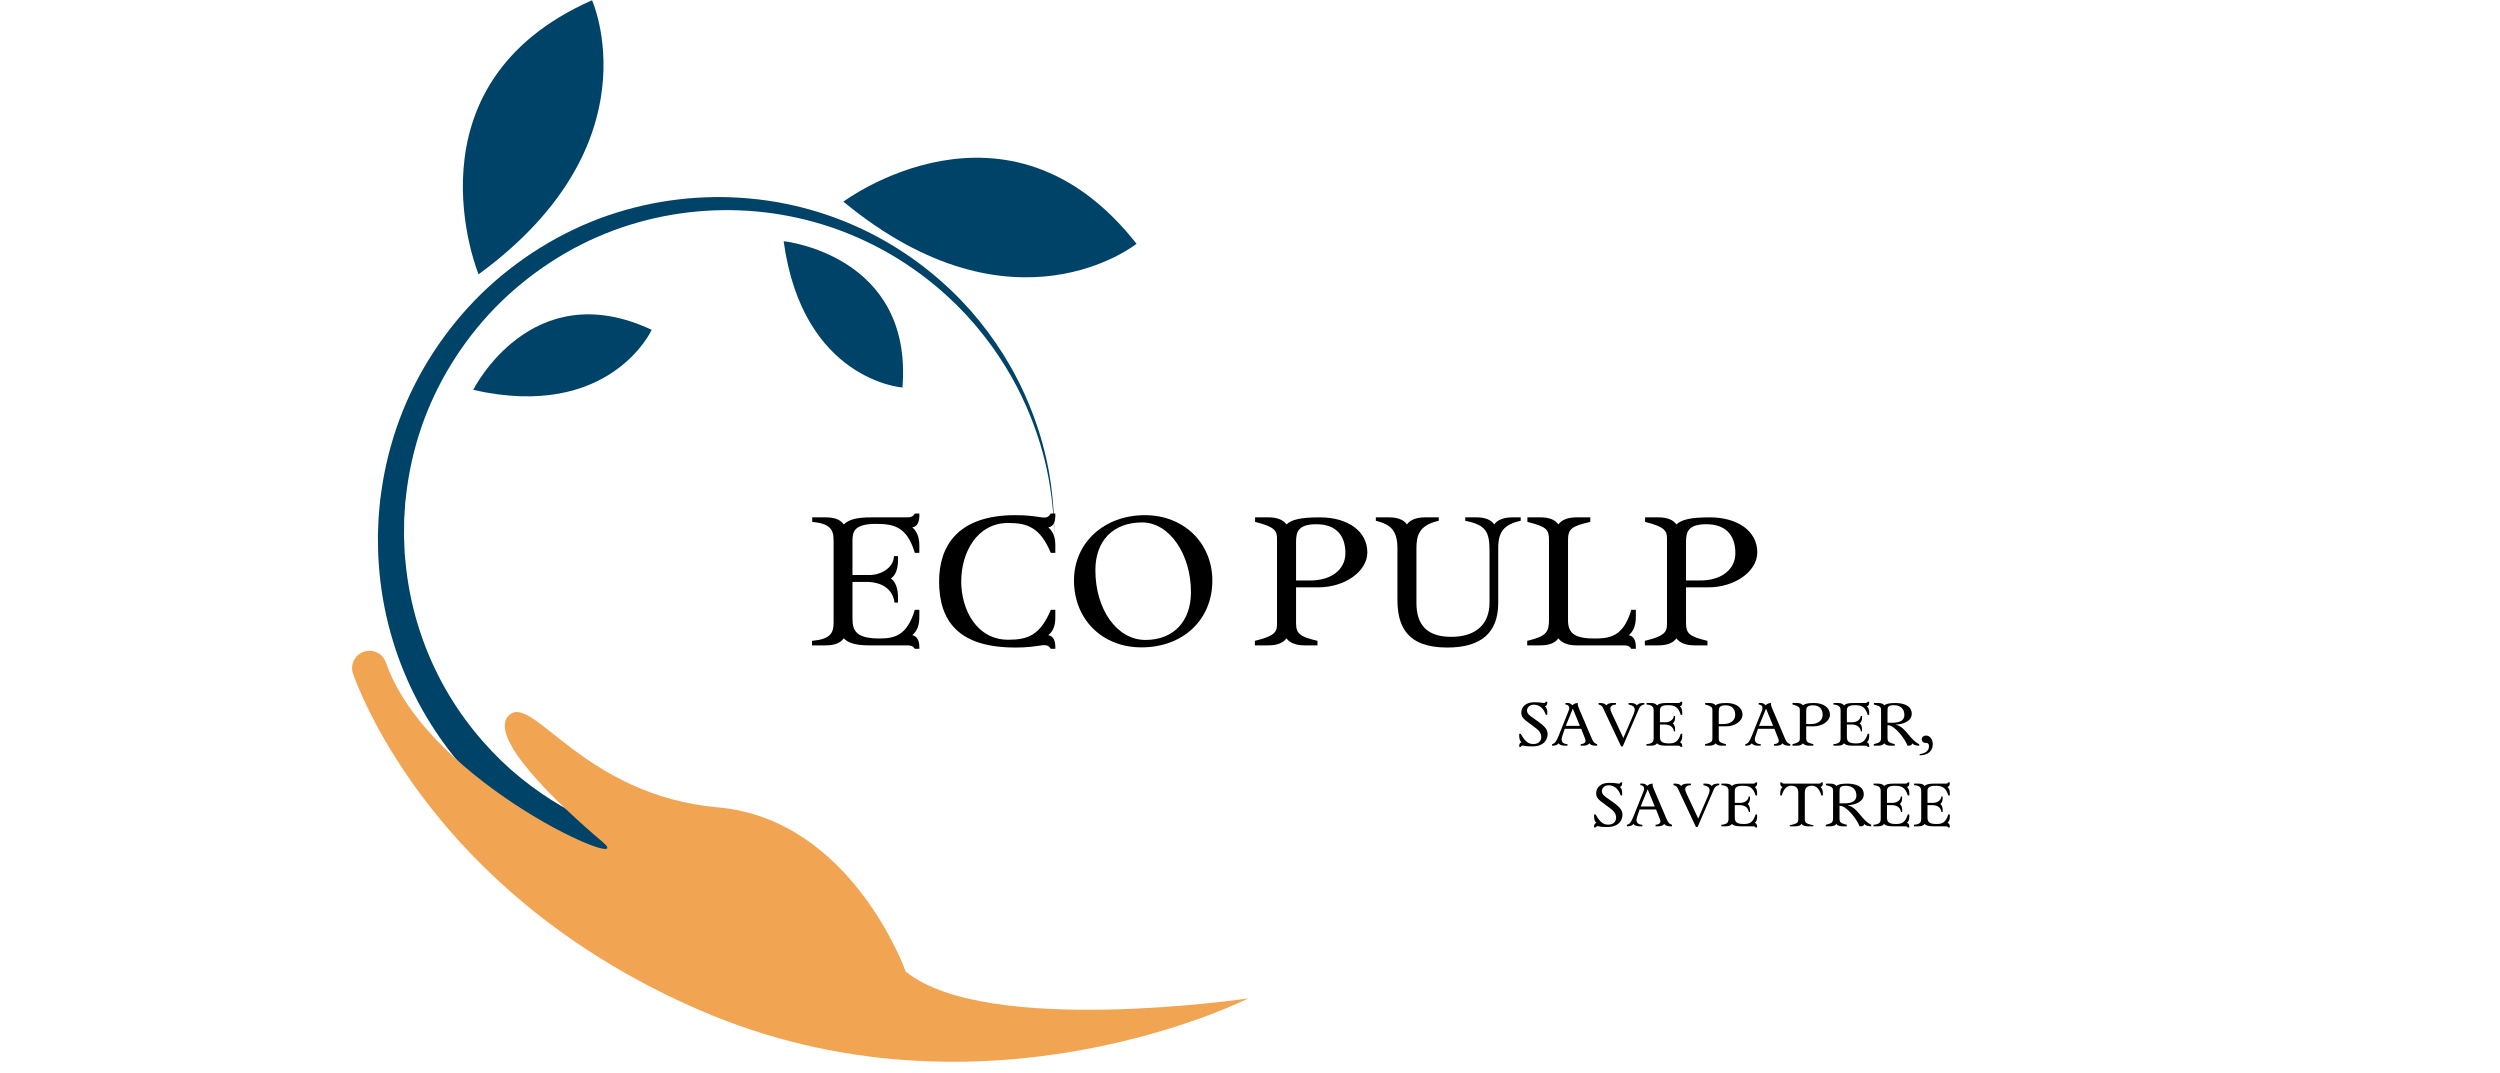 <svg xmlns="http://www.w3.org/2000/svg" xmlns:xlink="http://www.w3.org/1999/xlink" width="403" zoomAndPan="magnify" viewBox="0 0 302.25 129.75" height="173" preserveAspectRatio="xMidYMid meet" version="1.0"><defs><g/><clipPath id="df6d48259e"><path d="M 55 0.035 L 73 0.035 L 73 34 L 55 34 Z M 55 0.035 " clip-rule="nonzero"/></clipPath><clipPath id="ee2774e625"><path d="M 42.445 78 L 150.926 78 L 150.926 129 L 42.445 129 Z M 42.445 78 " clip-rule="nonzero"/></clipPath></defs><path fill="#004369" d="M 87.305 107.316 C 87.305 107.316 86.562 107.289 85.176 107.234 C 84.801 107.203 84.383 107.164 83.922 107.125 C 83.695 107.105 83.453 107.082 83.203 107.062 C 82.949 107.043 82.703 107 82.438 106.965 C 81.914 106.887 81.348 106.82 80.746 106.719 C 80.148 106.605 79.516 106.484 78.844 106.355 C 76.176 105.785 72.988 104.797 69.562 103.16 C 66.141 101.527 62.516 99.176 59.094 96.023 C 55.699 92.848 52.531 88.84 50.145 84.086 C 48.949 81.711 47.953 79.164 47.211 76.48 C 46.465 73.797 45.98 70.98 45.789 68.105 C 45.766 67.746 45.742 67.383 45.723 67.023 C 45.707 66.66 45.707 66.297 45.703 65.938 C 45.695 65.57 45.691 65.211 45.688 64.844 L 45.688 64.672 L 45.695 64.539 L 45.703 64.277 L 45.723 63.75 C 45.738 63.398 45.75 63.043 45.766 62.691 C 45.797 62.32 45.828 61.945 45.859 61.574 C 45.895 61.199 45.922 60.824 45.961 60.453 C 46.012 60.086 46.062 59.723 46.113 59.355 C 46.527 56.422 47.262 53.504 48.312 50.676 C 50.414 45.023 53.836 39.797 58.172 35.531 C 62.535 31.293 67.809 28.02 73.438 26.07 C 76.254 25.102 79.148 24.445 82.035 24.109 C 84.926 23.766 87.816 23.742 90.609 23.996 C 96.246 24.504 101.52 26.184 106.055 28.617 C 110.598 31.051 114.383 34.207 117.348 37.551 C 120.297 40.922 122.457 44.453 123.926 47.762 C 125.406 51.07 126.27 54.125 126.75 56.676 C 127.238 59.227 127.348 61.266 127.434 62.648 C 127.453 64.035 127.461 64.777 127.461 64.777 C 127.461 64.777 127.434 64.039 127.379 62.652 C 127.262 61.273 127.098 59.242 126.551 56.719 C 126.008 54.195 125.074 51.184 123.531 47.945 C 121.996 44.711 119.777 41.285 116.801 38.051 C 113.805 34.84 110.027 31.848 105.547 29.598 C 103.312 28.469 100.91 27.527 98.383 26.828 C 95.863 26.129 93.203 25.672 90.508 25.492 C 87.785 25.312 85.02 25.41 82.258 25.805 C 79.496 26.199 76.75 26.895 74.094 27.887 C 68.777 29.875 63.859 33.109 59.848 37.211 C 55.855 41.332 52.781 46.316 50.953 51.633 C 50.043 54.289 49.43 57.02 49.113 59.746 C 49.074 60.086 49.035 60.426 48.996 60.766 C 48.969 61.102 48.953 61.438 48.93 61.77 C 48.91 62.105 48.891 62.438 48.867 62.77 C 48.863 63.121 48.859 63.477 48.855 63.828 L 48.848 64.355 L 48.844 64.617 L 48.844 64.75 C 48.844 64.754 48.84 64.836 48.844 64.777 L 48.844 64.84 C 48.859 65.176 48.871 65.512 48.883 65.848 C 48.898 66.184 48.906 66.52 48.926 66.852 C 48.957 67.188 48.984 67.52 49.016 67.848 C 49.258 70.5 49.77 73.074 50.516 75.516 C 51.258 77.961 52.227 80.27 53.371 82.41 C 55.66 86.691 58.633 90.262 61.777 93.059 C 64.949 95.836 68.27 97.871 71.375 99.254 C 74.488 100.645 77.355 101.457 79.75 101.91 C 80.352 102.008 80.922 102.102 81.457 102.191 C 81.992 102.266 82.5 102.312 82.969 102.371 C 83.203 102.395 83.434 102.43 83.645 102.438 C 83.855 102.453 84.059 102.465 84.25 102.477 C 84.641 102.504 84.992 102.523 85.305 102.547 C 86.688 102.566 87.422 102.574 87.422 102.574 L 87.43 102.574 C 88.738 102.594 89.781 103.672 89.762 104.98 C 89.746 106.289 88.672 107.336 87.363 107.316 C 87.348 107.316 87.32 107.316 87.305 107.316 " fill-opacity="1" fill-rule="nonzero"/><g clip-path="url(#df6d48259e)"><path fill="#004369" d="M 71.578 0.031 C 48.43 10.25 57.859 33.164 57.859 33.164 C 79.41 17.398 71.578 0.031 71.578 0.031 " fill-opacity="1" fill-rule="nonzero"/></g><path fill="#004369" d="M 101.965 24.379 C 122.555 41.383 137.406 29.473 137.406 29.473 C 121.781 9.543 101.965 24.379 101.965 24.379 " fill-opacity="1" fill-rule="nonzero"/><path fill="#004369" d="M 57.211 47.137 C 73.754 50.898 78.793 39.879 78.793 39.879 C 64.23 33.035 57.211 47.137 57.211 47.137 " fill-opacity="1" fill-rule="nonzero"/><path fill="#004369" d="M 94.742 29.16 C 97.043 46 109.109 46.852 109.109 46.852 C 110.391 30.793 94.742 29.16 94.742 29.16 " fill-opacity="1" fill-rule="nonzero"/><g clip-path="url(#ee2774e625)"><path fill="#f1a452" d="M 109.496 117.457 C 109.496 117.457 103.012 99.059 86.805 97.613 C 70.594 96.168 64.473 83.902 61.59 86.426 C 58.707 88.953 67.508 97.273 72.832 101.773 C 77.652 105.844 51.867 95.008 46.645 80.078 C 46.07 78.43 43.848 78.18 42.902 79.645 C 42.543 80.203 42.465 80.895 42.695 81.516 C 44.555 86.535 54.367 109.062 84.641 122.148 C 118.859 136.941 150.914 120.707 150.914 120.707 C 150.914 120.707 119.219 125.398 109.496 117.457 " fill-opacity="1" fill-rule="nonzero"/></g><g fill="#000000" fill-opacity="1"><g transform="translate(151.236, 78.025)"><g><path d="M 2.125 0 C 3.137 0 3.902 -0.285 4.297 -0.855 C 4.668 -0.309 5.457 0 6.469 0 L 8.047 0 L 8.047 -0.547 C 5.832 -1.074 5.457 -1.426 5.457 -2.762 L 5.457 -7.016 L 8.156 -7.016 C 11.332 -7.016 14.074 -8.922 14.074 -11.246 C 14.074 -13.746 11.793 -15.477 8.332 -15.477 C 6.027 -15.477 4.934 -15.215 4.297 -14.621 C 3.902 -15.191 3.137 -15.477 2.125 -15.477 L 0.504 -15.477 L 0.504 -14.93 C 3.156 -14.27 3.156 -13.723 3.156 -12.715 L 3.156 -2.762 C 3.156 -1.777 3.156 -1.184 0.48 -0.547 L 0.48 0 Z M 5.457 -12.52 C 5.457 -13.723 5.723 -14.645 7.914 -14.645 C 10.172 -14.645 11.422 -13.418 11.422 -11.137 C 11.422 -9.184 9.734 -7.848 7.211 -7.848 L 5.457 -7.848 Z M 5.457 -12.52 "/></g></g></g><g fill="#000000" fill-opacity="1"><g transform="translate(166.053, 78.025)"><g><path d="M 16.77 -15.477 C 15.762 -15.477 14.973 -15.172 14.602 -14.621 C 14.227 -15.172 13.527 -15.477 12.43 -15.477 L 11.094 -15.477 L 11.094 -15.062 C 13.656 -14.555 14.031 -13.68 14.031 -11.379 L 14.031 -5.195 C 14.031 -2.52 12.344 -1.031 9.406 -1.031 C 6.555 -1.031 5.195 -2.391 5.195 -5.129 L 5.195 -11.707 C 5.195 -13.176 5.414 -14.512 7.891 -15.062 L 7.891 -15.477 L 6.227 -15.477 C 5.129 -15.477 4.383 -15.125 4.055 -14.621 C 3.66 -15.191 2.895 -15.477 1.887 -15.477 L 0.285 -15.477 L 0.285 -15.062 C 2.215 -14.602 2.895 -13.746 2.895 -11.707 L 2.895 -5.566 C 2.895 -2.391 3.969 0.262 8.922 0.262 C 13.023 0.262 15.082 -1.535 15.082 -5.129 L 15.082 -11.75 C 15.082 -13.766 15.805 -14.621 17.801 -15.062 L 17.801 -15.477 Z M 16.77 -15.477 "/></g></g></g><g fill="#000000" fill-opacity="1"><g transform="translate(184.136, 78.025)"><g><path d="M 13.637 -4.297 L 13.086 -4.297 C 12.234 -1.445 10.918 -0.875 9.012 -0.832 C 6.246 -0.766 5.438 -1.426 5.438 -3.047 L 5.438 -12.715 C 5.438 -14.098 5.875 -14.402 8.133 -14.93 L 8.133 -15.477 L 6.445 -15.477 C 5.438 -15.477 4.648 -15.172 4.273 -14.621 C 3.902 -15.172 3.18 -15.477 2.105 -15.477 L 0.527 -15.477 L 0.527 -14.93 C 2.871 -14.336 3.137 -14.008 3.137 -12.715 L 3.137 -3.199 C 3.137 -1.621 2.895 -1.117 0.504 -0.547 L 0.504 0 L 2.105 0 C 3.18 0 3.902 -0.309 4.273 -0.855 C 4.648 -0.309 5.438 0 6.445 0 L 11.902 0 C 12.52 0 12.824 0 13.086 0.418 L 13.637 0.418 L 13.637 0.176 C 13.637 -0.656 13.328 -1.141 12.781 -1.227 C 13.352 -1.711 13.637 -2.367 13.637 -3.484 Z M 13.637 -4.297 "/></g></g></g><g fill="#000000" fill-opacity="1"><g transform="translate(198.383, 78.025)"><g><path d="M 2.125 0 C 3.137 0 3.902 -0.285 4.297 -0.855 C 4.668 -0.309 5.457 0 6.469 0 L 8.047 0 L 8.047 -0.547 C 5.832 -1.074 5.457 -1.426 5.457 -2.762 L 5.457 -7.016 L 8.156 -7.016 C 11.332 -7.016 14.074 -8.922 14.074 -11.246 C 14.074 -13.746 11.793 -15.477 8.332 -15.477 C 6.027 -15.477 4.934 -15.215 4.297 -14.621 C 3.902 -15.191 3.137 -15.477 2.125 -15.477 L 0.504 -15.477 L 0.504 -14.93 C 3.156 -14.27 3.156 -13.723 3.156 -12.715 L 3.156 -2.762 C 3.156 -1.777 3.156 -1.184 0.48 -0.547 L 0.48 0 Z M 5.457 -12.52 C 5.457 -13.723 5.723 -14.645 7.914 -14.645 C 10.172 -14.645 11.422 -13.418 11.422 -11.137 C 11.422 -9.184 9.734 -7.848 7.211 -7.848 L 5.457 -7.848 Z M 5.457 -12.52 "/></g></g></g><g fill="#000000" fill-opacity="1"><g transform="translate(97.669, 78.025)"><g><path d="M 13.48 0.418 L 13.48 0.176 C 13.48 -0.68 13.109 -1.16 12.629 -1.227 C 13.195 -1.73 13.48 -2.367 13.48 -3.484 L 13.48 -4.297 L 12.934 -4.297 C 11.992 -1.184 10.5 -0.832 8.637 -0.832 C 5.766 -0.832 5.395 -1.84 5.395 -3.246 L 5.395 -7.672 L 7.102 -7.672 C 8.836 -7.672 10.258 -6.883 10.48 -5.172 L 10.895 -5.172 L 10.895 -5.918 C 10.895 -6.863 10.59 -7.695 10.039 -8.09 C 10.59 -8.461 10.895 -9.207 10.895 -10.258 L 10.895 -10.785 L 10.414 -10.785 C 10.348 -9.34 8.812 -8.508 7.477 -8.508 L 5.395 -8.508 L 5.395 -12.648 C 5.395 -13.723 5.59 -14.688 8.223 -14.688 C 10.5 -14.688 11.992 -14.293 12.934 -11.18 L 13.48 -11.18 L 13.48 -12.012 C 13.48 -13.109 13.195 -13.746 12.629 -14.27 C 13.219 -14.336 13.48 -14.93 13.48 -15.652 L 13.48 -15.938 L 12.934 -15.938 C 12.648 -15.477 12.363 -15.477 11.773 -15.477 L 7.762 -15.477 C 6.027 -15.477 5.043 -15.281 4.34 -14.621 C 3.969 -15.172 3.266 -15.477 2.172 -15.477 L 0.527 -15.477 L 0.527 -14.93 C 2.652 -14.73 3.113 -14.031 3.113 -12.715 L 3.113 -2.762 C 3.113 -1.469 2.719 -0.746 0.504 -0.547 L 0.504 0 L 2.172 0 C 3.266 0 3.969 -0.309 4.34 -0.855 C 4.867 -0.309 5.699 0 7.434 0 L 11.773 0 C 12.363 0 12.648 0 12.934 0.418 Z M 13.48 0.418 "/></g></g></g><g fill="#000000" fill-opacity="1"><g transform="translate(112.354, 78.025)"><g><path d="M 15.234 0.418 L 15.234 0.176 C 15.234 -0.656 14.93 -1.141 14.383 -1.227 C 14.996 -1.73 15.234 -2.41 15.234 -3.375 L 15.234 -4.297 L 14.688 -4.297 C 13.395 -1.184 11.859 -0.68 9.535 -0.68 C 5.766 -0.68 3.859 -4.254 3.859 -7.738 C 3.859 -11.223 5.766 -14.797 9.535 -14.797 C 11.816 -14.797 13.395 -14.293 14.688 -11.18 L 15.234 -11.18 L 15.234 -12.125 C 15.234 -12.957 15.062 -13.656 14.383 -14.27 C 14.887 -14.316 15.234 -14.777 15.234 -15.652 L 15.234 -15.938 L 14.688 -15.938 C 14.426 -15.52 14.184 -15.391 13.57 -15.477 C 12.539 -15.629 11.816 -15.742 10.391 -15.742 C 3.441 -15.742 1.184 -12.012 1.184 -7.738 C 1.184 -3.023 3.441 0.262 10.391 0.262 C 11.816 0.262 12.539 0.152 13.57 0 C 14.207 -0.086 14.426 0.043 14.688 0.418 Z M 15.234 0.418 "/></g></g></g><g fill="#000000" fill-opacity="1"><g transform="translate(128.771, 78.025)"><g><path d="M 9.23 0.242 C 14.25 0.242 17.801 -3.09 17.801 -7.828 C 17.801 -12.363 14.359 -15.742 9.645 -15.742 C 4.715 -15.742 1.074 -12.406 1.074 -7.848 C 1.074 -3.156 4.473 0.242 9.23 0.242 Z M 9.711 -0.656 C 6.27 -0.656 3.66 -4.34 3.66 -9.098 C 3.66 -12.629 5.789 -14.863 9.316 -14.863 C 12.582 -14.863 15.215 -11.07 15.215 -6.445 C 15.215 -2.871 13.086 -0.656 9.711 -0.656 Z M 9.711 -0.656 "/></g></g></g><g fill="#000000" fill-opacity="1"><g transform="translate(183.37, 90.154)"><g><path d="M 0.484 0.141 C 0.598 -0.027 0.652 -0.043 0.938 0.016 C 1.258 0.082 1.559 0.086 1.914 0.086 C 3.289 0.086 3.734 -0.746 3.734 -1.395 C 3.734 -1.812 3.559 -2.121 3.121 -2.508 C 2.582 -2.98 1.785 -3.438 1.5 -3.719 C 1.383 -3.836 1.242 -4.043 1.242 -4.238 C 1.242 -4.512 1.461 -4.957 2.07 -4.957 C 2.508 -4.957 3.188 -4.75 3.516 -3.734 L 3.699 -3.734 L 3.699 -4.012 C 3.699 -4.289 3.664 -4.547 3.414 -4.766 C 3.609 -4.789 3.699 -4.984 3.699 -5.227 L 3.699 -5.312 L 3.516 -5.312 C 3.414 -5.152 3.363 -5.125 3.094 -5.184 C 2.887 -5.227 2.543 -5.254 2.105 -5.254 C 1.191 -5.254 0.555 -4.766 0.555 -3.984 C 0.555 -3.617 0.68 -3.383 1.074 -3.055 C 1.461 -2.734 2.039 -2.359 2.527 -1.945 C 2.82 -1.695 2.969 -1.359 2.969 -1.066 C 2.969 -0.613 2.676 -0.203 2.039 -0.203 C 1.434 -0.203 1.074 -0.426 0.484 -1.434 L 0.301 -1.434 L 0.301 -1.25 C 0.301 -0.832 0.367 -0.598 0.586 -0.41 C 0.418 -0.387 0.301 -0.234 0.301 0.059 L 0.301 0.141 Z M 0.484 0.141 "/></g></g></g><g fill="#000000" fill-opacity="1"><g transform="translate(187.558, 90.154)"><g><path d="M 0.145 0 C 0.512 0 0.746 -0.102 0.871 -0.285 C 0.992 -0.102 1.266 0 1.594 0 L 1.953 0 L 1.953 -0.184 C 1.551 -0.191 1.066 -0.387 1.301 -1.098 L 1.617 -2.039 L 3.609 -2.039 L 4.086 -0.824 C 4.262 -0.371 3.941 -0.219 3.551 -0.184 L 3.551 0 L 3.867 0 C 4.227 0 4.465 -0.102 4.59 -0.285 C 4.715 -0.102 4.977 0 5.312 0 L 5.535 0 L 5.535 -0.184 C 5.117 -0.309 5 -0.598 4.832 -0.992 L 3.379 -4.406 C 3.266 -4.664 3.156 -4.906 3.203 -5.16 C 2.852 -5.16 2.641 -5 2.543 -4.875 C 2.418 -5.059 2.188 -5.16 2.012 -5.16 L 1.703 -5.16 L 1.703 -4.977 C 2.113 -4.941 2.266 -4.664 2.098 -4.246 L 0.883 -1.207 C 0.594 -0.477 0.41 -0.25 0.086 -0.184 L 0.086 0 Z M 2.594 -4.48 L 3.449 -2.398 L 1.746 -2.398 Z M 2.594 -4.48 "/></g></g></g><g fill="#000000" fill-opacity="1"><g transform="translate(193.187, 90.154)"><g><path d="M 3.004 0.082 L 4.969 -4.48 C 5.082 -4.73 5.262 -4.949 5.613 -4.977 L 5.613 -5.16 L 5.43 -5.16 C 5.094 -5.16 4.832 -5.059 4.707 -4.875 C 4.582 -5.059 4.328 -5.16 3.984 -5.16 L 3.707 -5.16 L 3.707 -4.977 C 4.188 -4.875 4.453 -4.715 4.453 -4.348 C 4.453 -4.254 4.414 -4.035 4.312 -3.801 L 3.078 -0.93 L 1.652 -3.977 C 1.559 -4.18 1.504 -4.355 1.504 -4.48 C 1.504 -4.801 1.77 -4.957 2.191 -4.977 L 2.191 -5.16 L 1.738 -5.16 C 1.41 -5.16 1.141 -5.059 1.016 -4.875 C 0.891 -5.059 0.652 -5.16 0.293 -5.16 L 0.086 -5.16 L 0.086 -4.977 C 0.488 -4.875 0.547 -4.707 0.645 -4.504 L 2.801 0.082 Z M 3.004 0.082 "/></g></g></g><g fill="#000000" fill-opacity="1"><g transform="translate(198.888, 90.154)"><g><path d="M 4.496 0.141 L 4.496 0.059 C 4.496 -0.227 4.371 -0.387 4.211 -0.41 C 4.402 -0.578 4.496 -0.789 4.496 -1.164 L 4.496 -1.434 L 4.312 -1.434 C 4 -0.395 3.5 -0.277 2.879 -0.277 C 1.922 -0.277 1.797 -0.613 1.797 -1.082 L 1.797 -2.559 L 2.367 -2.559 C 2.945 -2.559 3.422 -2.297 3.492 -1.727 L 3.633 -1.727 L 3.633 -1.973 C 3.633 -2.289 3.531 -2.566 3.348 -2.699 C 3.531 -2.82 3.633 -3.07 3.633 -3.422 L 3.633 -3.598 L 3.473 -3.598 C 3.449 -3.113 2.938 -2.836 2.492 -2.836 L 1.797 -2.836 L 1.797 -4.219 C 1.797 -4.574 1.863 -4.898 2.742 -4.898 C 3.5 -4.898 4 -4.766 4.312 -3.727 L 4.496 -3.727 L 4.496 -4.004 C 4.496 -4.371 4.402 -4.582 4.211 -4.758 C 4.406 -4.781 4.496 -4.977 4.496 -5.219 L 4.496 -5.312 L 4.312 -5.312 C 4.219 -5.16 4.121 -5.16 3.926 -5.16 L 2.586 -5.16 C 2.012 -5.16 1.68 -5.094 1.449 -4.875 C 1.324 -5.059 1.09 -5.16 0.723 -5.16 L 0.176 -5.16 L 0.176 -4.977 C 0.883 -4.914 1.039 -4.68 1.039 -4.238 L 1.039 -0.922 C 1.039 -0.488 0.906 -0.25 0.168 -0.184 L 0.168 0 L 0.723 0 C 1.09 0 1.324 -0.102 1.449 -0.285 C 1.621 -0.102 1.902 0 2.477 0 L 3.926 0 C 4.121 0 4.219 0 4.312 0.141 Z M 4.496 0.141 "/></g></g></g><g fill="#000000" fill-opacity="1"><g transform="translate(203.786, 90.154)"><g/></g></g><g fill="#000000" fill-opacity="1"><g transform="translate(205.979, 90.154)"><g><path d="M 0.711 0 C 1.047 0 1.301 -0.094 1.434 -0.285 C 1.559 -0.102 1.82 0 2.156 0 L 2.684 0 L 2.684 -0.184 C 1.945 -0.359 1.82 -0.477 1.82 -0.922 L 1.82 -2.34 L 2.719 -2.34 C 3.777 -2.34 4.691 -2.977 4.691 -3.75 C 4.691 -4.582 3.934 -5.16 2.777 -5.16 C 2.012 -5.16 1.645 -5.074 1.434 -4.875 C 1.301 -5.066 1.047 -5.16 0.711 -5.16 L 0.168 -5.16 L 0.168 -4.977 C 1.051 -4.758 1.051 -4.574 1.051 -4.238 L 1.051 -0.922 C 1.051 -0.594 1.051 -0.395 0.16 -0.184 L 0.16 0 Z M 1.82 -4.176 C 1.82 -4.574 1.906 -4.883 2.641 -4.883 C 3.391 -4.883 3.809 -4.473 3.809 -3.715 C 3.809 -3.062 3.246 -2.617 2.406 -2.617 L 1.82 -2.617 Z M 1.82 -4.176 "/></g></g></g><g fill="#000000" fill-opacity="1"><g transform="translate(210.92, 90.154)"><g><path d="M 0.145 0 C 0.512 0 0.746 -0.102 0.871 -0.285 C 0.992 -0.102 1.266 0 1.594 0 L 1.953 0 L 1.953 -0.184 C 1.551 -0.191 1.066 -0.387 1.301 -1.098 L 1.617 -2.039 L 3.609 -2.039 L 4.086 -0.824 C 4.262 -0.371 3.941 -0.219 3.551 -0.184 L 3.551 0 L 3.867 0 C 4.227 0 4.465 -0.102 4.59 -0.285 C 4.715 -0.102 4.977 0 5.312 0 L 5.535 0 L 5.535 -0.184 C 5.117 -0.309 5 -0.598 4.832 -0.992 L 3.379 -4.406 C 3.266 -4.664 3.156 -4.906 3.203 -5.16 C 2.852 -5.16 2.641 -5 2.543 -4.875 C 2.418 -5.059 2.188 -5.16 2.012 -5.16 L 1.703 -5.16 L 1.703 -4.977 C 2.113 -4.941 2.266 -4.664 2.098 -4.246 L 0.883 -1.207 C 0.594 -0.477 0.41 -0.25 0.086 -0.184 L 0.086 0 Z M 2.594 -4.48 L 3.449 -2.398 L 1.746 -2.398 Z M 2.594 -4.48 "/></g></g></g><g fill="#000000" fill-opacity="1"><g transform="translate(216.549, 90.154)"><g><path d="M 0.711 0 C 1.047 0 1.301 -0.094 1.434 -0.285 C 1.559 -0.102 1.82 0 2.156 0 L 2.684 0 L 2.684 -0.184 C 1.945 -0.359 1.82 -0.477 1.82 -0.922 L 1.82 -2.34 L 2.719 -2.34 C 3.777 -2.34 4.691 -2.977 4.691 -3.75 C 4.691 -4.582 3.934 -5.16 2.777 -5.16 C 2.012 -5.16 1.645 -5.074 1.434 -4.875 C 1.301 -5.066 1.047 -5.16 0.711 -5.16 L 0.168 -5.16 L 0.168 -4.977 C 1.051 -4.758 1.051 -4.574 1.051 -4.238 L 1.051 -0.922 C 1.051 -0.594 1.051 -0.395 0.16 -0.184 L 0.16 0 Z M 1.82 -4.176 C 1.82 -4.574 1.906 -4.883 2.641 -4.883 C 3.391 -4.883 3.809 -4.473 3.809 -3.715 C 3.809 -3.062 3.246 -2.617 2.406 -2.617 L 1.82 -2.617 Z M 1.82 -4.176 "/></g></g></g><g fill="#000000" fill-opacity="1"><g transform="translate(221.49, 90.154)"><g><path d="M 4.496 0.141 L 4.496 0.059 C 4.496 -0.227 4.371 -0.387 4.211 -0.41 C 4.402 -0.578 4.496 -0.789 4.496 -1.164 L 4.496 -1.434 L 4.312 -1.434 C 4 -0.395 3.5 -0.277 2.879 -0.277 C 1.922 -0.277 1.797 -0.613 1.797 -1.082 L 1.797 -2.559 L 2.367 -2.559 C 2.945 -2.559 3.422 -2.297 3.492 -1.727 L 3.633 -1.727 L 3.633 -1.973 C 3.633 -2.289 3.531 -2.566 3.348 -2.699 C 3.531 -2.82 3.633 -3.07 3.633 -3.422 L 3.633 -3.598 L 3.473 -3.598 C 3.449 -3.113 2.938 -2.836 2.492 -2.836 L 1.797 -2.836 L 1.797 -4.219 C 1.797 -4.574 1.863 -4.898 2.742 -4.898 C 3.5 -4.898 4 -4.766 4.312 -3.727 L 4.496 -3.727 L 4.496 -4.004 C 4.496 -4.371 4.402 -4.582 4.211 -4.758 C 4.406 -4.781 4.496 -4.977 4.496 -5.219 L 4.496 -5.312 L 4.312 -5.312 C 4.219 -5.16 4.121 -5.16 3.926 -5.16 L 2.586 -5.16 C 2.012 -5.16 1.68 -5.094 1.449 -4.875 C 1.324 -5.059 1.09 -5.16 0.723 -5.16 L 0.176 -5.16 L 0.176 -4.977 C 0.883 -4.914 1.039 -4.68 1.039 -4.238 L 1.039 -0.922 C 1.039 -0.488 0.906 -0.25 0.168 -0.184 L 0.168 0 L 0.723 0 C 1.09 0 1.324 -0.102 1.449 -0.285 C 1.621 -0.102 1.902 0 2.477 0 L 3.926 0 C 4.121 0 4.219 0 4.312 0.141 Z M 4.496 0.141 "/></g></g></g><g fill="#000000" fill-opacity="1"><g transform="translate(226.388, 90.154)"><g><path d="M 0.703 0 C 1.059 0 1.301 -0.102 1.426 -0.285 C 1.551 -0.102 1.812 0 2.148 0 L 2.691 0 L 2.691 -0.184 C 1.895 -0.379 1.812 -0.488 1.812 -1.023 L 1.812 -2.484 L 1.828 -2.484 C 2.719 -2.484 3.992 -0.715 4.23 0 L 4.363 0 C 4.605 0 4.773 -0.059 4.773 -0.285 C 4.977 -0.102 5.277 0 5.57 0 L 5.645 0 L 5.645 -0.184 C 4.445 -0.754 4.043 -2.266 2.809 -2.535 L 2.809 -2.551 C 3.707 -2.582 4.742 -2.969 4.742 -3.852 C 4.742 -4.816 3.816 -5.16 2.727 -5.16 C 2.039 -5.16 1.621 -5.059 1.426 -4.875 C 1.301 -5.059 1.066 -5.16 0.703 -5.16 L 0.168 -5.16 L 0.168 -4.977 C 0.938 -4.789 1.031 -4.68 1.031 -4.238 L 1.031 -1.023 C 1.031 -0.469 0.898 -0.367 0.152 -0.184 L 0.152 0 Z M 1.812 -4.195 C 1.812 -4.633 1.836 -4.898 2.559 -4.898 C 3.438 -4.898 3.852 -4.406 3.852 -3.715 C 3.852 -3.07 3.332 -2.777 2.434 -2.777 L 1.812 -2.777 Z M 1.812 -4.195 "/></g></g></g><g fill="#000000" fill-opacity="1"><g transform="translate(232.141, 90.154)"><g><path d="M -0.051 1.164 C 0.855 1.164 1.535 0.715 1.535 -0.203 C 1.535 -0.621 1.273 -1.227 0.711 -1.227 C 0.426 -1.227 0.199 -1.039 0.199 -0.766 C 0.199 -0.57 0.359 -0.328 0.73 -0.328 C 0.93 -0.328 1.074 -0.25 1.074 0.059 C 1.074 0.645 0.586 0.941 -0.051 1.016 Z M -0.051 1.164 "/></g></g></g><g fill="#000000" fill-opacity="1"><g transform="translate(233.938, 90.154)"><g/></g></g><g fill="#000000" fill-opacity="1"><g transform="translate(192.421, 99.9)"><g><path d="M 0.484 0.141 C 0.598 -0.027 0.652 -0.043 0.938 0.016 C 1.258 0.082 1.559 0.086 1.914 0.086 C 3.289 0.086 3.734 -0.746 3.734 -1.395 C 3.734 -1.812 3.559 -2.121 3.121 -2.508 C 2.582 -2.98 1.785 -3.438 1.5 -3.719 C 1.383 -3.836 1.242 -4.043 1.242 -4.238 C 1.242 -4.512 1.461 -4.957 2.07 -4.957 C 2.508 -4.957 3.188 -4.75 3.516 -3.734 L 3.699 -3.734 L 3.699 -4.012 C 3.699 -4.289 3.664 -4.547 3.414 -4.766 C 3.609 -4.789 3.699 -4.984 3.699 -5.227 L 3.699 -5.312 L 3.516 -5.312 C 3.414 -5.152 3.363 -5.125 3.094 -5.184 C 2.887 -5.227 2.543 -5.254 2.105 -5.254 C 1.191 -5.254 0.555 -4.766 0.555 -3.984 C 0.555 -3.617 0.68 -3.383 1.074 -3.055 C 1.461 -2.734 2.039 -2.359 2.527 -1.945 C 2.82 -1.695 2.969 -1.359 2.969 -1.066 C 2.969 -0.613 2.676 -0.203 2.039 -0.203 C 1.434 -0.203 1.074 -0.426 0.484 -1.434 L 0.301 -1.434 L 0.301 -1.25 C 0.301 -0.832 0.367 -0.598 0.586 -0.41 C 0.418 -0.387 0.301 -0.234 0.301 0.059 L 0.301 0.141 Z M 0.484 0.141 "/></g></g></g><g fill="#000000" fill-opacity="1"><g transform="translate(196.61, 99.9)"><g><path d="M 0.145 0 C 0.512 0 0.746 -0.102 0.871 -0.285 C 0.992 -0.102 1.266 0 1.594 0 L 1.953 0 L 1.953 -0.184 C 1.551 -0.191 1.066 -0.387 1.301 -1.098 L 1.617 -2.039 L 3.609 -2.039 L 4.086 -0.824 C 4.262 -0.371 3.941 -0.219 3.551 -0.184 L 3.551 0 L 3.867 0 C 4.227 0 4.465 -0.102 4.59 -0.285 C 4.715 -0.102 4.977 0 5.312 0 L 5.535 0 L 5.535 -0.184 C 5.117 -0.309 5 -0.598 4.832 -0.992 L 3.379 -4.406 C 3.266 -4.664 3.156 -4.906 3.203 -5.16 C 2.852 -5.16 2.641 -5 2.543 -4.875 C 2.418 -5.059 2.188 -5.16 2.012 -5.16 L 1.703 -5.16 L 1.703 -4.977 C 2.113 -4.941 2.266 -4.664 2.098 -4.246 L 0.883 -1.207 C 0.594 -0.477 0.41 -0.25 0.086 -0.184 L 0.086 0 Z M 2.594 -4.48 L 3.449 -2.398 L 1.746 -2.398 Z M 2.594 -4.48 "/></g></g></g><g fill="#000000" fill-opacity="1"><g transform="translate(202.238, 99.9)"><g><path d="M 3.004 0.082 L 4.969 -4.48 C 5.082 -4.73 5.262 -4.949 5.613 -4.977 L 5.613 -5.16 L 5.43 -5.16 C 5.094 -5.16 4.832 -5.059 4.707 -4.875 C 4.582 -5.059 4.328 -5.16 3.984 -5.16 L 3.707 -5.16 L 3.707 -4.977 C 4.188 -4.875 4.453 -4.715 4.453 -4.348 C 4.453 -4.254 4.414 -4.035 4.312 -3.801 L 3.078 -0.93 L 1.652 -3.977 C 1.559 -4.18 1.504 -4.355 1.504 -4.48 C 1.504 -4.801 1.77 -4.957 2.191 -4.977 L 2.191 -5.16 L 1.738 -5.16 C 1.41 -5.16 1.141 -5.059 1.016 -4.875 C 0.891 -5.059 0.652 -5.16 0.293 -5.16 L 0.086 -5.16 L 0.086 -4.977 C 0.488 -4.875 0.547 -4.707 0.645 -4.504 L 2.801 0.082 Z M 3.004 0.082 "/></g></g></g><g fill="#000000" fill-opacity="1"><g transform="translate(207.94, 99.9)"><g><path d="M 4.496 0.141 L 4.496 0.059 C 4.496 -0.227 4.371 -0.387 4.211 -0.41 C 4.402 -0.578 4.496 -0.789 4.496 -1.164 L 4.496 -1.434 L 4.312 -1.434 C 4 -0.395 3.5 -0.277 2.879 -0.277 C 1.922 -0.277 1.797 -0.613 1.797 -1.082 L 1.797 -2.559 L 2.367 -2.559 C 2.945 -2.559 3.422 -2.297 3.492 -1.727 L 3.633 -1.727 L 3.633 -1.973 C 3.633 -2.289 3.531 -2.566 3.348 -2.699 C 3.531 -2.82 3.633 -3.07 3.633 -3.422 L 3.633 -3.598 L 3.473 -3.598 C 3.449 -3.113 2.938 -2.836 2.492 -2.836 L 1.797 -2.836 L 1.797 -4.219 C 1.797 -4.574 1.863 -4.898 2.742 -4.898 C 3.5 -4.898 4 -4.766 4.312 -3.727 L 4.496 -3.727 L 4.496 -4.004 C 4.496 -4.371 4.402 -4.582 4.211 -4.758 C 4.406 -4.781 4.496 -4.977 4.496 -5.219 L 4.496 -5.312 L 4.312 -5.312 C 4.219 -5.16 4.121 -5.16 3.926 -5.16 L 2.586 -5.16 C 2.012 -5.16 1.68 -5.094 1.449 -4.875 C 1.324 -5.059 1.09 -5.16 0.723 -5.16 L 0.176 -5.16 L 0.176 -4.977 C 0.883 -4.914 1.039 -4.68 1.039 -4.238 L 1.039 -0.922 C 1.039 -0.488 0.906 -0.25 0.168 -0.184 L 0.168 0 L 0.723 0 C 1.09 0 1.324 -0.102 1.449 -0.285 C 1.621 -0.102 1.902 0 2.477 0 L 3.926 0 C 4.121 0 4.219 0 4.312 0.141 Z M 4.496 0.141 "/></g></g></g><g fill="#000000" fill-opacity="1"><g transform="translate(212.838, 99.9)"><g/></g></g><g fill="#000000" fill-opacity="1"><g transform="translate(215.03, 99.9)"><g><path d="M 2.055 0 C 2.414 0 2.652 -0.102 2.777 -0.285 C 2.902 -0.102 3.18 0 3.5 0 L 4.203 0 L 4.203 -0.133 C 3.164 -0.32 3.172 -0.539 3.172 -0.922 L 3.172 -4 C 3.172 -4.32 3.195 -4.906 4.012 -4.906 C 4.344 -4.906 4.883 -4.773 5.168 -3.727 L 5.352 -3.727 L 5.352 -4.004 C 5.352 -4.277 5.312 -4.539 5.066 -4.758 C 5.25 -4.781 5.352 -4.949 5.352 -5.219 L 5.352 -5.312 L 5.168 -5.312 C 5.082 -5.16 4.977 -5.16 4.781 -5.16 L 0.773 -5.16 C 0.578 -5.16 0.477 -5.16 0.387 -5.312 L 0.203 -5.312 L 0.203 -5.219 C 0.203 -4.949 0.309 -4.781 0.488 -4.758 C 0.242 -4.539 0.203 -4.277 0.203 -4.004 L 0.203 -3.727 L 0.387 -3.727 C 0.672 -4.773 1.215 -4.906 1.543 -4.906 C 2.359 -4.906 2.383 -4.32 2.383 -4 L 2.383 -0.922 C 2.383 -0.504 2.348 -0.32 1.352 -0.133 L 1.352 0 Z M 2.055 0 "/></g></g></g><g fill="#000000" fill-opacity="1"><g transform="translate(220.586, 99.9)"><g><path d="M 0.703 0 C 1.059 0 1.301 -0.102 1.426 -0.285 C 1.551 -0.102 1.812 0 2.148 0 L 2.691 0 L 2.691 -0.184 C 1.895 -0.379 1.812 -0.488 1.812 -1.023 L 1.812 -2.484 L 1.828 -2.484 C 2.719 -2.484 3.992 -0.715 4.23 0 L 4.363 0 C 4.605 0 4.773 -0.059 4.773 -0.285 C 4.977 -0.102 5.277 0 5.57 0 L 5.645 0 L 5.645 -0.184 C 4.445 -0.754 4.043 -2.266 2.809 -2.535 L 2.809 -2.551 C 3.707 -2.582 4.742 -2.969 4.742 -3.852 C 4.742 -4.816 3.816 -5.16 2.727 -5.16 C 2.039 -5.16 1.621 -5.059 1.426 -4.875 C 1.301 -5.059 1.066 -5.16 0.703 -5.16 L 0.168 -5.16 L 0.168 -4.977 C 0.938 -4.789 1.031 -4.68 1.031 -4.238 L 1.031 -1.023 C 1.031 -0.469 0.898 -0.367 0.152 -0.184 L 0.152 0 Z M 1.812 -4.195 C 1.812 -4.633 1.836 -4.898 2.559 -4.898 C 3.438 -4.898 3.852 -4.406 3.852 -3.715 C 3.852 -3.07 3.332 -2.777 2.434 -2.777 L 1.812 -2.777 Z M 1.812 -4.195 "/></g></g></g><g fill="#000000" fill-opacity="1"><g transform="translate(226.339, 99.9)"><g><path d="M 4.496 0.141 L 4.496 0.059 C 4.496 -0.227 4.371 -0.387 4.211 -0.41 C 4.402 -0.578 4.496 -0.789 4.496 -1.164 L 4.496 -1.434 L 4.312 -1.434 C 4 -0.395 3.5 -0.277 2.879 -0.277 C 1.922 -0.277 1.797 -0.613 1.797 -1.082 L 1.797 -2.559 L 2.367 -2.559 C 2.945 -2.559 3.422 -2.297 3.492 -1.727 L 3.633 -1.727 L 3.633 -1.973 C 3.633 -2.289 3.531 -2.566 3.348 -2.699 C 3.531 -2.82 3.633 -3.07 3.633 -3.422 L 3.633 -3.598 L 3.473 -3.598 C 3.449 -3.113 2.938 -2.836 2.492 -2.836 L 1.797 -2.836 L 1.797 -4.219 C 1.797 -4.574 1.863 -4.898 2.742 -4.898 C 3.5 -4.898 4 -4.766 4.312 -3.727 L 4.496 -3.727 L 4.496 -4.004 C 4.496 -4.371 4.402 -4.582 4.211 -4.758 C 4.406 -4.781 4.496 -4.977 4.496 -5.219 L 4.496 -5.312 L 4.312 -5.312 C 4.219 -5.16 4.121 -5.16 3.926 -5.16 L 2.586 -5.16 C 2.012 -5.16 1.68 -5.094 1.449 -4.875 C 1.324 -5.059 1.09 -5.16 0.723 -5.16 L 0.176 -5.16 L 0.176 -4.977 C 0.883 -4.914 1.039 -4.68 1.039 -4.238 L 1.039 -0.922 C 1.039 -0.488 0.906 -0.25 0.168 -0.184 L 0.168 0 L 0.723 0 C 1.09 0 1.324 -0.102 1.449 -0.285 C 1.621 -0.102 1.902 0 2.477 0 L 3.926 0 C 4.121 0 4.219 0 4.312 0.141 Z M 4.496 0.141 "/></g></g></g><g fill="#000000" fill-opacity="1"><g transform="translate(231.236, 99.9)"><g><path d="M 4.496 0.141 L 4.496 0.059 C 4.496 -0.227 4.371 -0.387 4.211 -0.41 C 4.402 -0.578 4.496 -0.789 4.496 -1.164 L 4.496 -1.434 L 4.312 -1.434 C 4 -0.395 3.5 -0.277 2.879 -0.277 C 1.922 -0.277 1.797 -0.613 1.797 -1.082 L 1.797 -2.559 L 2.367 -2.559 C 2.945 -2.559 3.422 -2.297 3.492 -1.727 L 3.633 -1.727 L 3.633 -1.973 C 3.633 -2.289 3.531 -2.566 3.348 -2.699 C 3.531 -2.82 3.633 -3.07 3.633 -3.422 L 3.633 -3.598 L 3.473 -3.598 C 3.449 -3.113 2.938 -2.836 2.492 -2.836 L 1.797 -2.836 L 1.797 -4.219 C 1.797 -4.574 1.863 -4.898 2.742 -4.898 C 3.5 -4.898 4 -4.766 4.312 -3.727 L 4.496 -3.727 L 4.496 -4.004 C 4.496 -4.371 4.402 -4.582 4.211 -4.758 C 4.406 -4.781 4.496 -4.977 4.496 -5.219 L 4.496 -5.312 L 4.312 -5.312 C 4.219 -5.16 4.121 -5.16 3.926 -5.16 L 2.586 -5.16 C 2.012 -5.16 1.68 -5.094 1.449 -4.875 C 1.324 -5.059 1.09 -5.16 0.723 -5.16 L 0.176 -5.16 L 0.176 -4.977 C 0.883 -4.914 1.039 -4.68 1.039 -4.238 L 1.039 -0.922 C 1.039 -0.488 0.906 -0.25 0.168 -0.184 L 0.168 0 L 0.723 0 C 1.09 0 1.324 -0.102 1.449 -0.285 C 1.621 -0.102 1.902 0 2.477 0 L 3.926 0 C 4.121 0 4.219 0 4.312 0.141 Z M 4.496 0.141 "/></g></g></g></svg>